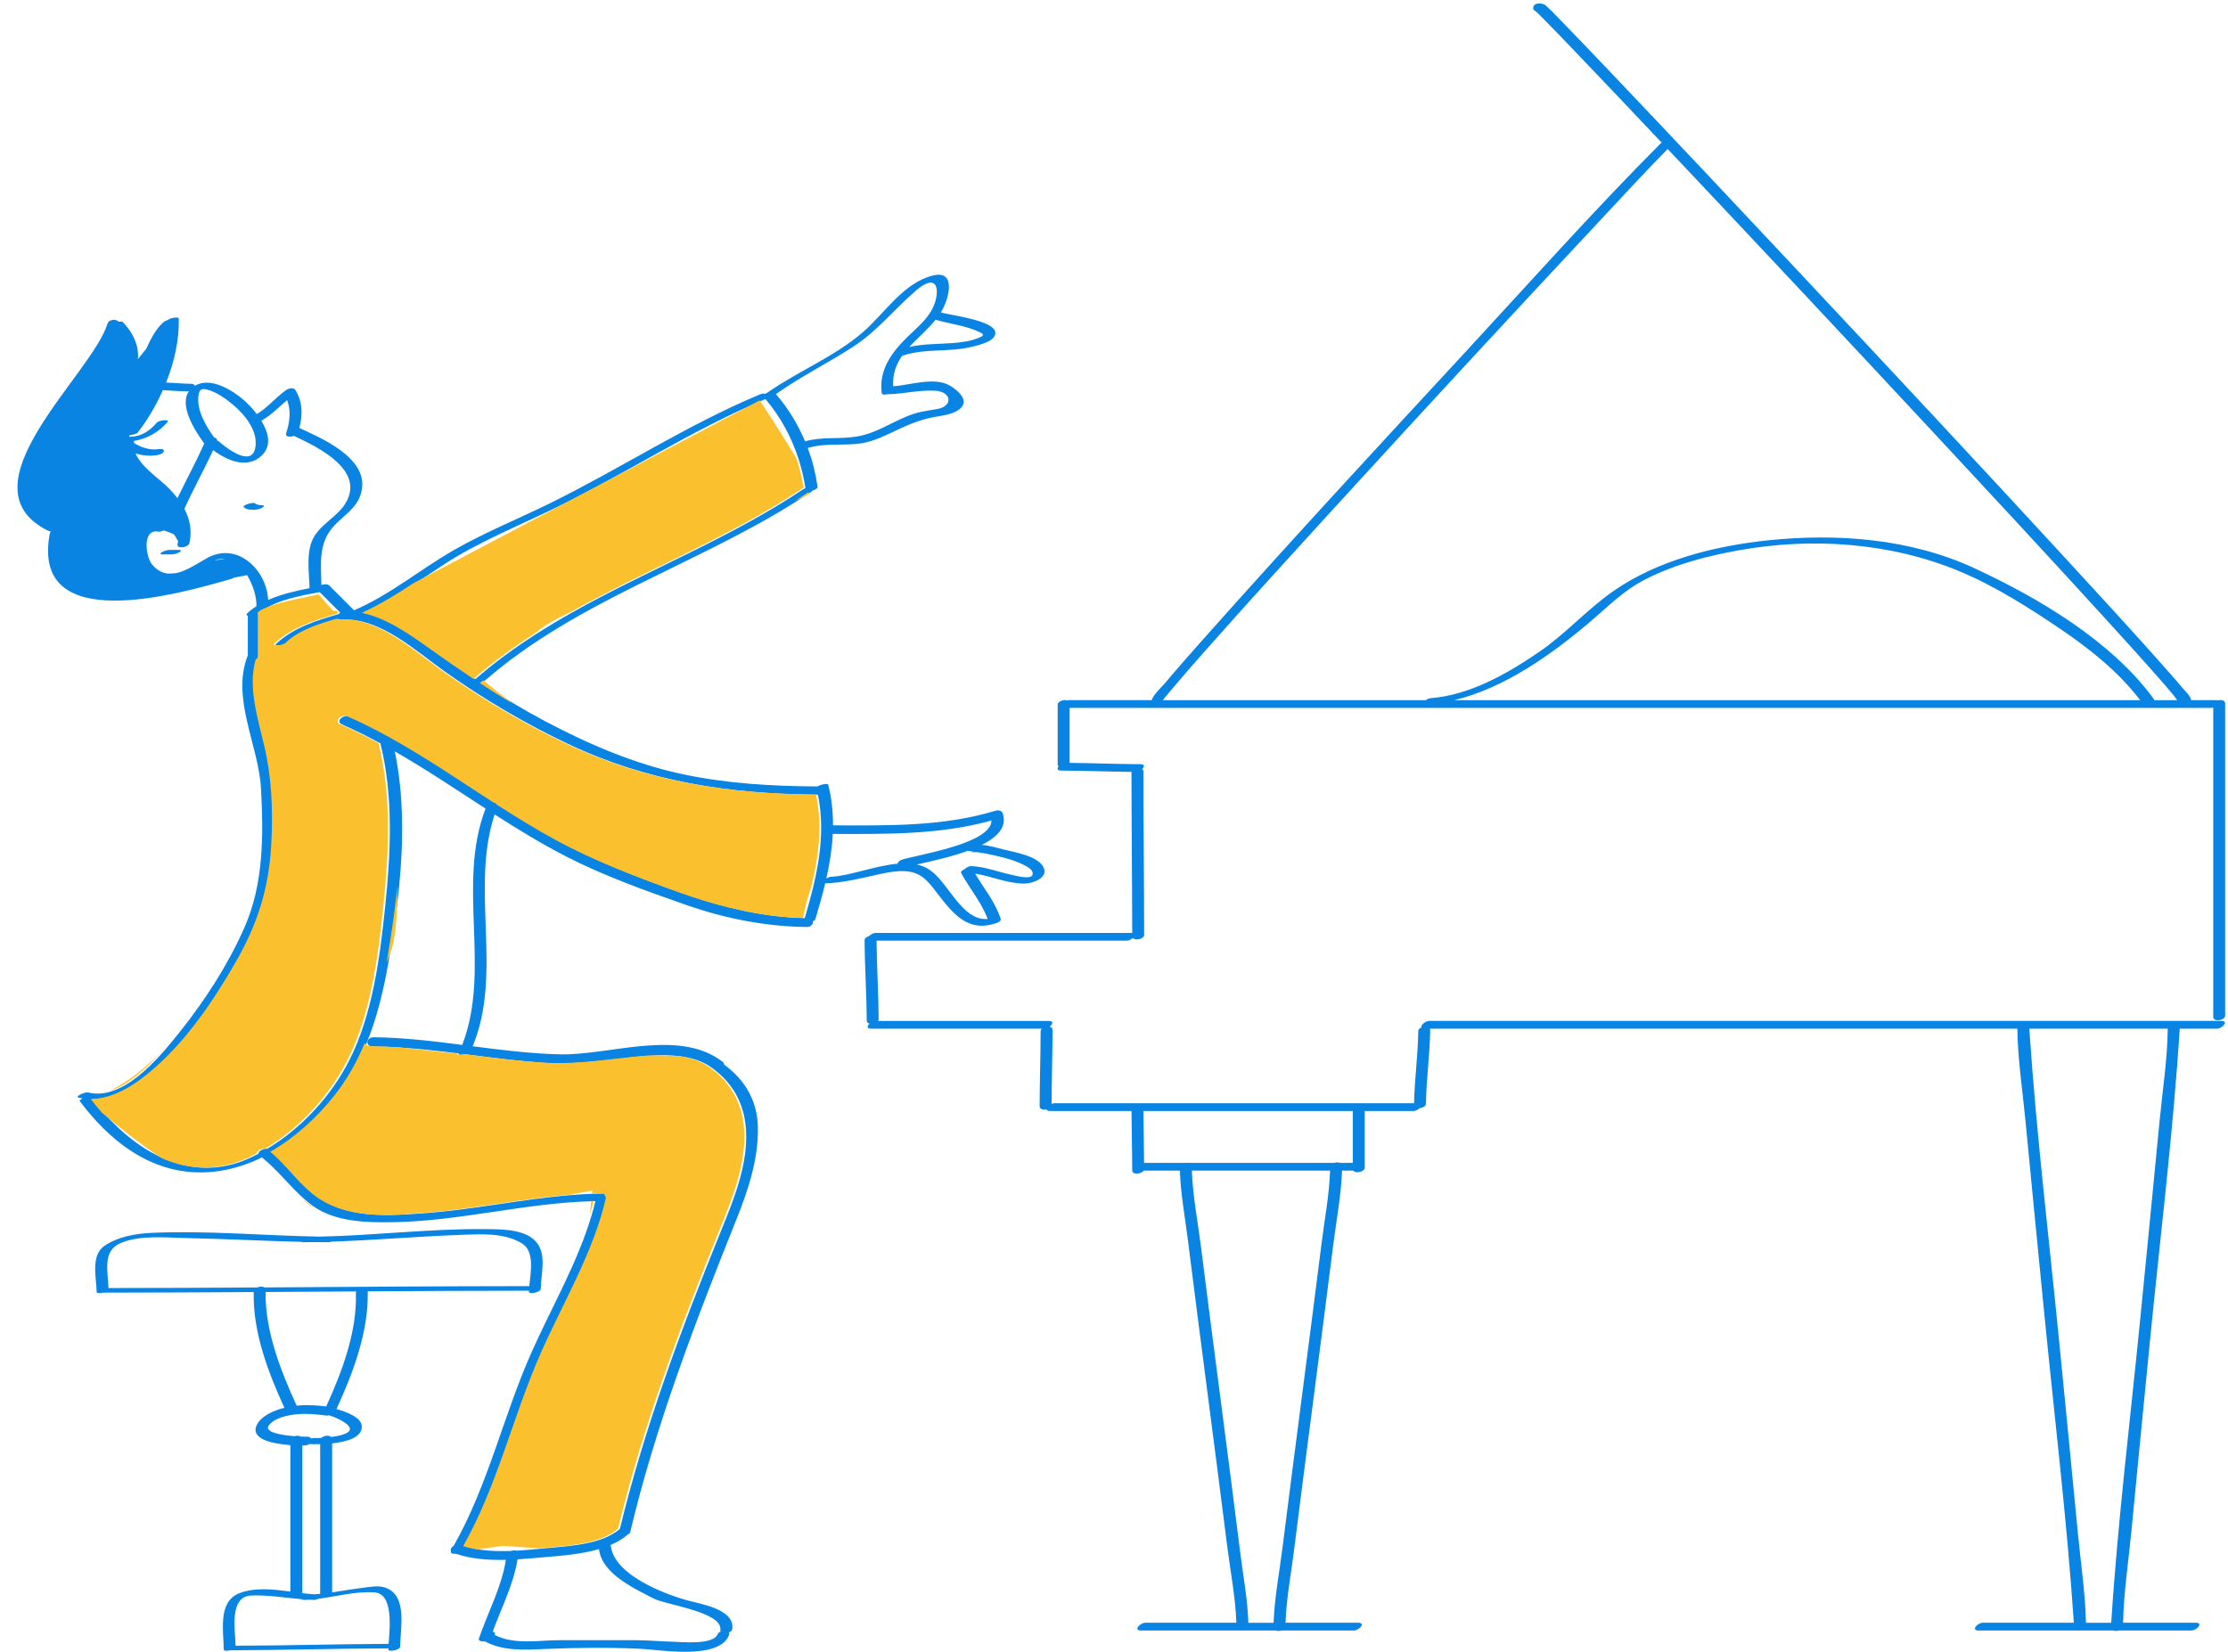 <svg width="712" height="528" viewBox="0 0 712 528" fill="none" xmlns="http://www.w3.org/2000/svg">
<path d="M57.805 175.975C57.865 176.2 57.478 176.415 57.35 176.491C56.574 176.945 55.573 177.208 54.675 177.208C53.768 177.208 52.86 177.208 51.952 177.208C51.804 177.208 51.36 177.213 51.3 176.991C51.24 176.766 51.627 176.551 51.755 176.475C52.531 176.021 53.532 175.759 54.43 175.759C55.337 175.759 56.245 175.759 57.153 175.759C57.301 175.759 57.745 175.753 57.805 175.975ZM83.686 161.446C82.907 161.445 82.126 161.427 81.515 160.879C81.313 160.697 80.784 160.761 80.559 160.783C80.059 160.83 79.56 160.95 79.086 161.119C78.855 161.201 77.46 161.711 77.947 162.149C78.799 162.914 80.137 162.938 81.219 162.94C82.122 162.941 83.118 162.693 83.894 162.223C84.495 161.859 84.41 161.446 83.686 161.446ZM127.877 526.241C127.867 527.463 124.088 528.054 124.096 527.253C124.097 527.117 124.101 526.968 124.108 526.81C123.943 526.851 123.807 526.874 123.713 526.874C106.988 526.902 90.266 527.427 73.54 527.475C72.552 527.712 71.513 527.68 71.51 527.253C71.47 521.384 69.47 511.869 76.601 509.178C81.511 507.327 87.229 507.962 92.789 508.705C92.789 508.485 92.789 508.263 92.789 508.042C92.789 492.658 92.789 477.273 92.789 461.888C87.196 461.495 79.521 460.002 82.218 455.164C83.757 452.408 87.642 450.784 90.87 449.964C85.66 438.559 80.743 425.62 81.083 412.972C65.021 413.071 48.959 413.154 32.897 413.161C31.915 413.393 30.891 413.359 30.884 412.931C30.817 408.483 28.893 401.242 33.399 398.189C37.767 395.232 43.352 394.275 48.544 394.049C66.357 393.272 84.237 394.937 102.066 395.25C119.684 394.908 137.261 392.692 154.878 392.851C159.821 392.895 167.465 392.761 171.127 396.7C174.858 400.712 172.896 406.987 172.806 411.918C172.784 413.143 169.009 413.721 169.024 412.93C169.026 412.801 169.038 412.658 169.043 412.523C168.979 412.533 168.921 412.54 168.876 412.54C151.755 412.543 134.633 412.637 117.511 412.746C117.815 425.659 112.852 438.774 107.523 450.371C110.346 451.138 115.348 452.904 115.608 455.705C115.95 459.395 110.901 460.829 106.138 461.341C106.138 476.803 106.138 492.264 106.138 507.725C106.138 508.136 106.138 508.55 106.138 508.961C109.183 508.521 112.213 507.968 115.276 507.593C117.696 507.297 120.847 506.598 123.225 507.469C130.33 510.069 127.926 520.493 127.877 526.241ZM84.503 411.491C112.719 411.315 140.934 411.091 169.151 411.074C169.605 406.503 170.911 399.902 166.757 397.395C161.079 393.964 153.844 394.454 147.477 394.682C133.605 395.179 119.761 396.401 105.887 396.861C105.565 396.974 105.258 397.047 105.026 397.046C103.422 397.041 101.816 397.02 100.212 396.998C99.171 397.015 98.129 397.041 97.086 397.046C96.666 397.047 96.409 396.999 96.258 396.919C84.054 396.641 71.863 395.968 59.656 395.721C53.096 395.587 44.941 394.685 38.694 397.242C32.571 399.748 34.528 406.4 34.659 411.692C34.669 411.691 34.684 411.688 34.693 411.688C50.524 411.685 66.356 411.604 82.188 411.506C82.971 411.183 83.967 411.127 84.503 411.491ZM94.803 449.283C97.934 448.968 101.14 449.147 104.258 449.52C109.32 438.419 114.139 425.601 113.727 413.29C113.72 413.103 113.77 412.931 113.855 412.769C104.197 412.832 94.541 412.887 84.882 412.948C84.664 425.327 89.695 438.151 94.803 449.283ZM94.128 459.045C94.823 458.826 95.62 458.84 96.121 459.17C97.014 459.209 97.676 459.215 97.93 459.2C98.742 459.155 99.221 459.401 99.431 459.765C99.447 459.776 99.452 459.789 99.464 459.798C99.793 459.684 100.118 459.617 100.381 459.632C100.797 459.656 101.643 459.648 102.692 459.591C103.444 458.845 105.125 458.623 105.823 459.306C109.975 458.768 114.22 457.485 110.222 454.747C108.601 453.635 106.89 452.871 105.124 452.362C104.843 452.445 104.548 452.485 104.256 452.444C101.07 452.015 97.793 451.715 94.584 452.053C91.847 452.342 87.773 453.193 85.953 455.51C84.176 457.776 89.955 458.711 94.128 459.045ZM102.316 509.403C102.316 508.949 102.316 508.498 102.316 508.043C102.316 492.56 102.316 477.075 102.316 461.589C100.835 461.625 99.592 461.591 98.848 461.55C98.836 461.55 98.827 461.547 98.817 461.546C98.494 461.785 98.085 461.954 97.598 461.982C97.352 461.996 97.014 462.007 96.613 462.009C96.613 477.248 96.613 492.488 96.613 507.726C96.613 508.179 96.613 508.632 96.613 509.086C96.613 509.127 96.6 509.165 96.597 509.204C97.883 509.36 99.152 509.495 100.383 509.571C101.031 509.535 101.675 509.487 102.319 509.426C102.319 509.418 102.316 509.41 102.316 509.403ZM119.664 508.97C113.722 508.545 107.715 510.244 101.729 511.013C101.258 511.223 100.755 511.373 100.413 511.367C99.886 511.357 99.357 511.326 98.83 511.301C98.349 511.331 97.87 511.355 97.39 511.367C96.786 511.381 96.502 511.288 96.427 511.143C91.039 510.693 85.627 509.738 80.264 509.969C73.121 510.277 75.189 521.114 75.284 526.006C91.588 525.974 107.887 525.48 124.191 525.418C124.583 520.121 125.742 509.405 119.664 508.97ZM280.617 279.507C275.126 280.714 269.722 282.107 264.082 282.322C263.941 282.327 263.822 282.323 263.713 282.316C262.791 286.18 261.7 290.026 260.56 293.853C260.491 294.085 260.19 294.284 259.788 294.443C259.973 295.262 259.195 296.311 257.858 296.294C244.635 296.133 231.827 293.617 219.353 289.266C206.517 284.79 193.284 280.064 181.17 273.874C173.203 269.803 165.583 265.14 158.059 260.311C150.234 284.273 160.782 310.77 151.063 334.407C160.381 335.615 169.701 336.787 179.084 336.988C194.913 337.327 216.987 328.649 230.886 339.348C231.266 339.64 231.407 339.961 231.395 340.275C237.781 344.897 242.022 351.527 242.195 360.282C242.4 370.55 239.059 380.481 235.281 389.901C222.193 422.552 209.506 455.56 201.36 489.844C201.306 490.066 201.039 490.266 200.671 490.429C199.061 491.855 197.128 492.977 195.006 493.869C195.117 493.99 195.196 494.138 195.223 494.324C196.527 503.327 211.719 509.281 219.454 511.464C223.666 512.654 234.802 514.238 234.02 520.618C233.959 521.125 233.51 521.525 232.943 521.78C233.081 522.014 233.103 522.319 232.942 522.708C229.665 530.639 210.994 527.28 204.609 526.989C194.394 526.526 183.932 526.63 173.714 527.072C167.392 527.347 160.664 527.719 154.99 524.631C154.724 524.631 154.459 524.631 154.194 524.631C153.783 524.631 152.817 524.401 153.031 523.768C155.886 515.328 160.292 507.417 161.656 498.561C156.174 498.696 150.641 498.32 145.763 496.63C144.774 496.728 143.867 496.458 144.102 495.703C143.847 495.154 144.308 494.486 144.996 494.052C156.029 474.6 160.786 452.673 169.817 432.33C176.133 418.104 184.655 403.48 189.086 388.329C189.517 386.857 189.923 385.382 190.269 383.901C190.021 383.906 189.774 383.92 189.526 383.927C167.86 384.45 146.744 390.405 125.011 390.653C117.429 390.74 108.782 390.548 101.955 386.69C101.213 386.272 100.485 385.822 99.789 385.31C98.967 384.706 98.184 384.064 97.42 383.401C92.58 379.193 88.745 373.965 83.707 369.946C79.421 372.038 74.899 373.547 70.225 374.255C67.915 374.605 65.668 374.752 63.482 374.721C62.872 374.712 62.267 374.692 61.667 374.655C46.729 373.746 34.749 364.292 25.441 351.877C25.325 351.723 25.787 351.388 26.427 351.095C25.993 351.02 25.56 350.949 25.124 350.839C23.782 350.504 27.161 348.922 28.18 349.178C30.658 349.798 33.155 349.593 35.605 348.822C41.446 346.981 47.034 341.892 51.562 336.877C53.983 334.193 56.103 331.533 57.791 329.403C65.756 319.359 72.86 308.326 78.064 296.583C84.263 282.599 84.225 267.058 83.401 251.986C82.651 238.252 73.753 223.067 79.2 209.462C79.2 205.258 79.2 201.053 79.2 196.849C78.738 196.695 78.593 196.37 79.193 195.827C80.039 195.062 80.961 194.38 81.933 193.757C82.069 191.02 80.951 187.038 78.949 183.834C78.15 183.986 76.669 184.268 74.733 184.632C74.511 184.79 74.248 184.935 73.893 185.038C57.184 189.828 9.711 203.562 15.906 170.562C15.934 170.415 16.008 170.278 16.103 170.15C16.101 170.018 16.098 169.905 16.097 169.803C15.845 169.8 15.595 169.754 15.367 169.641C-13.23 155.46 29.511 119.636 34.363 103.418C34.763 102.079 37.175 101.832 37.875 102.835C38.491 102.715 39.063 102.732 39.315 102.995C42.468 106.3 44.462 110.39 44.082 114.784L46.717 111.491C48.158 108.415 49.62 105.36 52.144 103.07C52.555 102.696 53.076 102.451 53.62 102.3C54.483 101.525 57.107 101.195 57.127 101.802C57.335 108.437 55.744 115.569 53.083 122.26C55.778 122.384 58.471 122.651 61.172 122.672C61.635 122.676 62.14 122.918 62.314 123.299C67.3 120.28 74.545 124.856 78.169 128.099C79.34 129.149 80.765 130.64 82.061 132.347C85.555 130.321 88.12 126.985 91.431 124.674C92.093 124.212 93.84 123.722 94.4 124.642C96.753 128.503 96.753 132.61 95.654 136.783C102.739 140.062 117.207 146.215 115.663 156.267C114.802 161.865 110.712 163.981 107.039 167.757C101.674 173.275 102.538 179.953 102.708 186.996C103.568 186.643 104.676 186.602 105.275 187.201C107.896 189.822 110.518 192.444 113.139 195.065C124.733 190.091 134.357 181.92 145.254 175.703C155.185 170.035 165.919 165.725 176.164 160.659C198.624 149.552 219.823 135.66 242.978 126.011C243.499 125.794 244.067 125.764 244.537 125.854C244.724 125.743 244.938 125.639 245.169 125.55C255.021 118.623 266.69 114.044 275.801 106.134C282.747 100.104 288.705 90.377 298.153 88.055C305.65 86.213 303.235 95.288 301.162 98.993C300.998 99.29 300.824 99.578 300.645 99.863C300.654 99.867 300.666 99.867 300.674 99.869C303.463 100.753 318.239 102.374 318.087 106.476C317.986 109.234 312.601 110.323 310.69 110.815C303.513 112.665 296.009 111.265 288.915 113.538C288.707 113.604 288.53 113.624 288.352 113.648C286.42 116.386 285.183 119.496 285.443 123.487C290.796 123.065 298.696 120.4 303.498 123.219C306.682 125.09 310.311 128.594 305.948 131.252C303.974 132.454 301.449 132.8 299.208 133.172C294.694 133.921 290.85 135.46 286.715 137.41C283.175 139.078 279.41 141.01 275.503 141.651C269.765 142.593 263.745 141.448 258.147 143.2C259.613 147.151 260.657 151.284 261.27 155.565C261.345 156.083 260.569 156.536 259.703 156.784C259.592 156.92 259.422 157.072 259.173 157.24C259.127 157.27 259.081 157.3 259.037 157.328C257.56 158.319 256.068 159.28 254.565 160.229C222.098 180.727 184.267 192.037 154.986 217.519C154.639 217.821 154.285 218.116 153.941 218.421C157.342 220.651 160.784 222.819 164.275 224.906C167.517 226.846 170.802 228.715 174.144 230.486C187.993 237.825 202.623 244.117 218.006 247.418C232.236 250.471 246.721 251.276 261.235 251.368C262.14 250.767 264.531 250.269 264.675 250.835C265.779 255.182 266.221 259.503 266.203 263.8C283.675 263.836 301.261 264.257 318.163 259.125C318.95 258.886 320.082 259.027 320.398 259.901C321.978 264.269 318.739 267.543 313.767 270.036C316.289 270.265 318.952 271.086 321.007 271.589C324.477 272.439 331.25 273.532 333.317 276.92C335.501 280.497 329.96 282.432 327.277 282.416C321.873 282.386 316.853 280.061 311.624 279.223C314.446 284.035 318.074 288.325 319.793 293.707C320.041 294.483 318.624 294.969 318.146 295.125C309.17 298.057 304.511 291.972 299.468 285.457C298.019 283.584 296.501 281.466 294.513 280.12C290.511 277.406 285.032 278.537 280.617 279.507ZM312.641 272.415C311.552 272.256 309.306 272.597 311.172 271.919C310.527 272.153 309.799 272.117 309.278 271.937C303.731 273.963 297.366 275.33 292.99 276.32C294.476 276.643 295.867 277.187 297.117 278.034C303.162 282.125 307.389 294.44 315.637 293.713C313.657 288.401 309.871 284.028 307.168 279.064C306.931 278.631 307.474 278.152 308.222 277.844C308.726 277.311 309.76 276.789 310.479 276.822C314.776 277.012 318.957 278.704 323.143 279.571C324.338 279.817 329.592 281.356 329.991 279.499C330.226 278.398 329.15 277.551 328.296 277.054C325.136 275.219 321.492 274.232 317.949 273.437C316.191 273.044 314.424 272.675 312.641 272.415ZM298.973 102.196C296.442 105.342 293.248 107.991 290.595 110.899C295.245 109.841 299.865 110.01 304.676 109.634C307.425 109.417 310.278 109.029 312.844 107.954C314.003 107.467 314.832 107.047 313.347 106.303C308.9 104.076 303.716 103.605 298.973 102.196ZM247.962 125.961C251.905 130.547 254.997 135.615 257.268 141.053C262.835 139.492 268.106 140.469 273.857 139.524C281.348 138.295 287.322 133.032 294.653 131.578C296.305 131.249 297.971 131.005 299.628 130.705C304.551 129.817 304.237 125.215 298.867 124.89C293.969 124.594 289.221 125.793 284.353 125.999C284.143 126.008 283.964 125.994 283.799 125.972C282.845 126.206 281.845 126.175 281.781 125.695C280.789 118.327 284.825 112.804 289.849 107.836C292.786 104.932 296.51 101.981 298.232 98.127C300.505 93.037 299.852 86.678 292.613 92.954C285.744 98.907 280.299 105.859 272.592 110.858C264.509 116.1 255.821 120.379 247.962 125.961ZM132.852 186.393C127.5 189.91 122.07 193.281 116.232 195.942C124.277 197.627 131.715 202.987 138.169 207.585C142.7 210.813 147.27 213.995 151.905 217.078C158.048 211.721 164.57 206.991 171.334 202.664C175.063 200.277 178.865 198.01 182.723 195.836C207.067 182.117 233.553 171.912 256.868 156.261C257.011 156.164 257.193 156.086 257.394 156.024C256.915 152.884 256.18 149.835 255.243 146.869C253.013 139.825 249.503 133.305 244.606 127.545C244.563 127.564 244.529 127.584 244.483 127.603C244.118 127.755 243.758 127.918 243.395 128.072C243.267 128.126 243.14 128.182 243.012 128.237C220.43 137.859 199.717 151.489 177.671 162.252C165.609 168.141 152.899 173.181 141.647 180.557C138.702 182.489 135.788 184.462 132.852 186.393ZM68.442 139.842C69.032 139.962 69.453 140.298 69.399 140.869C69.614 140.899 69.799 140.963 69.927 141.076C72.294 143.157 80.454 149.536 81.591 143.076C82.515 137.821 78.376 132.66 74.634 129.505C72.181 127.439 69.25 125.292 66.081 124.497C64.36 124.064 63.658 124.532 63.415 126.493C62.832 131.19 65.763 136.101 68.442 139.842ZM54.109 156.216C55.046 157.199 55.919 158.203 56.713 159.235C59.516 153.386 62.63 147.681 65.281 141.76C62.549 138.014 57.068 129.774 60.387 125.049C60.177 125.076 59.968 125.095 59.771 125.093C57.194 125.073 54.627 124.823 52.056 124.691C49.844 129.67 47.071 134.333 44.022 138.257C43.715 138.651 42.531 138.981 41.612 139.048C41.432 139.228 41.326 139.327 41.326 139.327L41.267 139.677C41.448 139.629 41.612 139.6 41.745 139.596C45.215 139.506 47.928 137.679 50.108 135.08C50.719 134.35 54.385 133.869 53.551 134.863C50.784 138.162 46.893 140.272 42.691 140.969C42.817 141.125 42.882 141.323 42.844 141.582C42.844 141.588 42.844 141.595 42.844 141.602C45.188 143.071 47.988 143.982 50.749 143.532C51.165 143.464 52.584 143.444 52.354 144.242C52.125 145.042 50.881 145.356 50.19 145.469C47.843 145.852 45.515 145.612 43.315 144.913C45.149 149.388 51.305 153.275 54.109 156.216ZM71.933 178.598C70.85 178.501 69.704 178.692 68.51 179.228C69.614 178.95 70.754 178.72 71.933 178.598ZM85.69 191.756C89.837 189.926 94.521 188.865 98.92 187.983C98.805 182.759 97.599 175.867 100.551 171.25C103.182 167.136 108.058 164.855 110.477 160.76C116.641 150.327 102.037 143.089 93.935 139.321C92.687 139.789 91.086 139.637 91.433 138.547C92.568 134.985 93.109 131.321 91.734 127.897C89.042 130.166 86.637 132.729 83.513 134.474C85.79 138.206 86.906 142.497 83.646 145.602C79.022 150.006 72.59 147.233 68.119 143.879C65.183 150.194 61.798 156.3 58.929 162.646C60.651 165.893 61.409 169.463 60.537 173.565C60.228 175.021 56.386 175.592 56.734 173.957C56.808 173.609 56.849 173.273 56.898 172.934L55.685 170.873C55.685 170.873 54.354 170.125 52.34 169.547C51.715 169.816 51.023 169.993 50.646 169.922C45.326 168.922 46.533 177.971 48.599 180.425C50.164 182.282 51.844 183.12 53.575 183.329C54.492 183.325 55.411 183.28 56.283 183.193C59.652 182.487 63.099 180.075 66.211 178.354C75.892 172.993 85.242 182.237 85.69 191.756ZM191.44 495.335C191.429 495.262 191.436 495.194 191.44 495.124C185.526 496.845 178.815 497.297 173.588 497.75C170.986 497.976 168.219 498.229 165.393 498.399C164.079 506.511 160.245 513.843 157.444 521.529C158.032 521.63 158.377 521.948 158.055 522.557C164.363 525.812 172.068 524.24 178.922 524.24C186.975 524.24 195.028 524.24 203.08 524.24C206.97 524.24 210.854 524.642 214.744 524.722C217.754 524.783 227.865 525.892 229.34 522.324C229.494 521.951 229.849 521.665 230.279 521.477C230.214 521.335 230.183 521.169 230.206 520.969C230.916 515.179 212.853 513.005 208.842 510.91C202.591 507.645 192.57 503.141 191.44 495.335ZM155.17 258.449C145.57 252.227 136.069 245.842 126.165 240.161C129.069 254.119 128.962 268.917 127.554 283.325C126.988 289.095 126.222 294.803 125.348 300.369C124.96 302.833 124.555 305.284 124.121 307.717C122.518 316.699 120.459 325.434 117.046 333.656C114.637 339.458 111.557 345.008 107.463 350.196C101.979 357.144 94.941 363.645 86.96 368.21C92.576 372.846 96.646 379.41 102.76 383.33C112.386 389.503 124.48 388.55 135.41 387.776C151.18 386.66 166.668 383.261 182.389 381.973C184.84 381.773 187.3 381.626 189.765 381.545C190.747 381.513 191.728 381.483 192.713 381.473C193.69 381.462 193.942 381.81 193.798 382.242C194.109 382.397 194.279 382.67 194.186 383.078C190.273 400.231 180.44 416.588 173.384 432.579C164.406 452.927 159.612 474.799 148.594 494.248C150.106 494.72 151.691 495.053 153.313 495.294C156.545 495.77 159.94 495.847 163.301 495.722C163.926 495.53 164.618 495.48 165.094 495.639C167.869 495.484 170.586 495.223 173.139 494.971C173.392 494.946 173.652 494.922 173.901 494.897C181.188 494.184 192.235 493.796 198.098 488.663C206.035 455.938 217.938 424.188 230.577 393.026C231.625 390.443 232.701 387.785 233.71 385.077C234.253 383.62 234.772 382.148 235.26 380.664C237.34 374.341 238.788 367.804 238.411 361.295C237.862 351.816 233.319 344.966 226.066 340.352C223.479 338.861 220.546 338.032 217.468 337.618C214.259 337.189 210.894 337.218 207.591 337.437C204.127 337.668 200.735 338.105 197.675 338.449C189.729 339.344 182.018 340.237 174.015 339.71C166.611 339.221 159.218 338.3 151.824 337.364C150.834 337.239 149.845 337.115 148.855 336.989C148.798 337.005 148.738 337.015 148.678 337.028C147.652 337.262 146.566 337.218 146.574 336.803C146.574 336.771 146.565 336.741 146.58 336.703C140.403 335.935 134.222 335.232 128.03 334.827C125.041 334.629 122.049 334.496 119.054 334.467C118.213 334.46 117.721 334.135 117.512 333.705C117.085 332.829 117.85 331.514 119.343 331.528C128.847 331.618 138.283 332.758 147.715 333.975C157.037 309.805 145.859 282.718 155.17 258.449ZM259.853 283.591C262.201 273.848 263.435 264.003 261.376 254.003C233.351 253.825 207.18 249.897 181.603 237.809C167.82 231.294 154.515 223.423 142.08 214.596C132.995 208.146 121.347 197.305 109.451 198.08C108.862 198.118 108.461 198.006 108.204 197.815C102.272 199.526 96.257 201.369 91.669 205.672C90.939 206.354 87.266 206.705 88.209 205.822C93.782 200.597 101.016 198.376 108.19 196.278C108.328 196.099 108.507 195.936 108.72 195.801C108.579 195.661 108.438 195.519 108.297 195.378C106.25 193.334 104.205 191.286 102.158 189.241C96.282 190.372 89.246 191.556 84.206 194.912C83.793 195.186 83.368 195.446 82.984 195.751C82.984 200.058 82.984 204.36 82.984 208.665C82.994 208.705 82.993 208.748 82.984 208.798C82.984 209.201 82.984 209.603 82.984 210.006C82.984 210.343 82.702 210.632 82.297 210.859C79.722 219.776 83.062 229.917 85.078 238.618C87.411 248.687 87.841 258.799 87.328 269.123C86.597 283.821 83.064 295.161 75.763 307.835C68.828 319.872 60.703 331.904 50.246 341.186C44.574 346.22 37.371 351.27 29.596 351.35C30.756 352.873 31.979 354.362 33.257 355.803C38.709 361.951 45.196 367.204 52.356 370.294C60.897 373.981 70.397 374.59 80.244 369.937C81.039 369.561 81.826 369.163 82.608 368.75C82.527 367.875 84.257 367.035 85.385 367.181C96.433 360.573 105.792 350.332 111.574 338.994C119.108 324.224 121.442 305.736 123.122 289.468C124.887 272.384 125.741 254.421 121.565 237.602C117.553 235.429 113.47 233.38 109.268 231.538C107.054 230.567 109.835 228.255 111.444 228.96C116.008 230.96 120.431 233.194 124.763 235.58C124.938 235.616 125.064 235.685 125.13 235.787C136.598 242.135 147.426 249.556 158.449 256.671C158.953 256.701 159.285 256.852 159.192 257.147C165.417 261.153 171.708 265.055 178.223 268.591C190.645 275.332 204.077 280.441 217.368 285.221C222.738 287.152 228.14 288.824 233.604 290.165C236.421 290.856 239.252 291.472 242.109 291.961C247.055 292.809 252.067 293.336 257.174 293.453C257.261 293.16 257.344 292.867 257.43 292.574C258.298 289.583 259.13 286.592 259.853 283.591ZM265.569 280.236C271.334 280.017 279.529 276.715 286.834 276.057C286.945 275.549 287.384 275.037 288.222 274.774C293.32 273.17 316.802 269.669 316.845 262.254C300.312 266.853 283.181 266.577 266.131 266.541C265.896 271.32 265.133 276.07 264.069 280.79C264.561 280.487 265.133 280.253 265.569 280.236ZM707.286 325.017C707.286 292.067 707.286 259.117 707.286 226.166C707.083 226.227 706.88 226.263 706.687 226.263C585.06 226.263 463.438 226.263 341.812 226.263C341.812 232.12 341.812 237.978 341.812 243.836C349.35 243.9 356.883 244.224 364.421 244.254C365.929 244.26 365.743 245.119 365.004 245.823C365.247 245.999 365.402 246.256 365.402 246.618C365.413 264.02 365.624 281.419 365.634 298.821C365.636 300.11 362.777 300.805 362.015 299.785C361.499 300.262 360.74 300.662 360.086 300.662C333.431 300.662 306.777 300.662 280.122 300.662C280.182 309.046 280.752 317.413 280.791 325.797C280.792 325.983 280.732 326.157 280.628 326.315C298.802 326.315 316.978 326.315 335.154 326.315C336.866 326.315 336.395 327.422 335.41 328.154C335.958 328.27 336.369 328.591 336.368 329.185C336.347 337.073 336.078 344.955 336.051 352.843C336.357 352.71 336.673 352.628 336.968 352.628C375.279 352.628 413.593 352.628 451.902 352.628C452.033 344.918 453.147 337.271 453.234 329.557C453.239 329.053 453.681 328.645 454.26 328.388C453.932 327.688 455.523 326.314 456.737 326.314C541.117 326.314 625.499 326.314 709.878 326.314C712.438 326.314 710.126 328.788 708.496 328.788C704.519 328.788 700.541 328.788 696.564 328.788C696.555 328.975 696.551 329.16 696.539 329.347C694.437 362.297 690.347 395.212 687.115 428.066C685.105 448.517 683.085 468.968 681.128 489.425C680.204 499.081 678.682 508.943 678.472 518.667C686.217 518.667 693.963 518.667 701.71 518.667C704.269 518.667 701.958 521.142 700.327 521.142C692.599 521.142 684.872 521.142 677.143 521.142C676.54 521.343 675.852 521.358 675.342 521.142C671.803 521.142 668.265 521.142 664.726 521.142C664.449 521.18 664.177 521.178 663.922 521.142C653.374 521.142 642.825 521.142 632.277 521.142C629.718 521.142 632.029 518.667 633.659 518.667C643.352 518.667 653.045 518.667 662.738 518.667C660.491 485.505 656.485 452.392 653.233 419.318C651.234 398.976 649.225 378.636 647.28 358.29C646.349 348.544 644.805 338.596 644.68 328.788C582.107 328.788 519.533 328.788 456.961 328.788C457.007 328.906 457.041 329.034 457.04 329.184C456.954 337.07 455.781 344.884 455.695 352.77C455.686 353.544 454.658 354.099 453.671 354.204C453.157 354.69 452.386 355.103 451.722 355.103C446.521 355.103 441.318 355.103 436.116 355.103C436.116 361.141 436.116 367.181 436.116 373.22C436.116 374.522 433.198 375.221 432.471 374.157C431.271 374.157 430.072 374.157 428.872 374.157C428.597 382.073 427.037 390.144 426.055 397.962C424.005 414.296 421.88 430.621 419.765 446.945C417.664 463.168 415.549 479.388 413.518 495.62C412.571 503.192 411.062 511.004 410.823 518.667C418.566 518.667 426.307 518.667 434.05 518.667C436.61 518.667 434.298 521.142 432.668 521.142C424.939 521.142 417.211 521.142 409.482 521.142C408.878 521.344 408.189 521.36 407.678 521.142C404.142 521.142 400.605 521.142 397.068 521.142C396.792 521.18 396.521 521.178 396.269 521.142C385.719 521.142 375.168 521.142 364.618 521.142C362.058 521.142 364.37 518.667 366 518.667C375.703 518.667 385.405 518.667 395.109 518.667C394.82 510.523 393.186 502.205 392.174 494.166C390.106 477.734 387.968 461.311 385.84 444.888C383.752 428.773 381.65 412.662 379.639 396.538C378.721 389.178 377.285 381.605 377.056 374.157C373.196 374.157 369.336 374.157 365.478 374.157C364.768 375.274 361.827 375.625 361.823 374.028C361.807 367.718 361.626 361.412 361.599 355.103C352.926 355.103 344.254 355.103 335.583 355.103C334.82 355.103 334.496 354.879 334.452 354.57C333.406 354.817 332.233 354.587 332.235 353.578C332.256 345.569 332.534 337.565 332.555 329.557C332.555 329.266 332.704 329.008 332.939 328.79C314.767 328.79 296.595 328.79 278.422 328.79C276.887 328.79 277.109 327.899 277.88 327.187C277.362 327.06 276.982 326.739 276.979 326.167C276.94 317.613 276.341 309.076 276.301 300.523C276.298 299.903 276.96 299.424 277.73 299.202C278.238 298.665 279.087 298.186 279.804 298.186C307.024 298.186 334.244 298.186 361.464 298.186C361.599 298.186 361.711 298.197 361.819 298.21C361.801 281.136 361.6 264.064 361.589 246.99C361.589 246.893 361.608 246.799 361.636 246.71C354.125 246.645 346.615 246.324 339.102 246.294C337.766 246.289 337.762 245.614 338.29 244.968C338.112 244.797 337.998 244.568 337.998 244.264C337.998 237.916 337.998 231.565 337.998 225.215C337.998 224.163 339.898 223.509 341.014 223.857C341.18 223.816 341.345 223.786 341.503 223.786C350.355 223.786 359.206 223.786 368.058 223.786C368.62 221.919 371.207 219.637 372.165 218.496C376.143 213.754 380.246 209.115 384.357 204.489C411.739 173.673 439.74 143.397 467.727 113.135C488.559 90.608 509.034 67.572 530.701 45.835C530.79 45.746 530.904 45.67 531.025 45.6C521.748 35.781 512.463 25.966 503.114 16.213C500.084 13.049 497.05 9.885 493.98 6.762C493.087 5.855 492.196 4.944 491.283 4.059C490.957 3.743 490.556 3.506 490.477 3.414C490.216 3.287 490.032 3.082 489.987 2.782C489.679 0.712 492.944 0.778 494.045 1.791C495.322 2.962 496.523 4.218 497.734 5.455C503.682 11.527 509.538 17.689 515.396 23.848C535.864 45.36 556.205 66.995 576.512 88.658C604.718 118.747 632.867 148.891 660.792 179.241C670.48 189.771 680.167 200.306 689.688 210.985C692.364 213.987 695.048 216.988 697.624 220.075C698.307 220.894 700.156 222.53 700.184 223.786C702.811 223.786 705.436 223.786 708.062 223.786C708.355 223.786 708.577 223.821 708.749 223.879C709.82 223.582 711.088 223.79 711.088 224.837C711.088 258.105 711.088 291.374 711.088 324.643C711.093 326.132 707.286 326.833 707.286 325.017ZM648.513 328.792C648.523 328.942 648.526 329.091 648.537 329.243C650.778 362.558 654.809 395.824 658.076 429.05C660.076 449.39 662.084 469.73 664.029 490.076C664.931 499.523 666.4 509.158 666.604 518.671C669.297 518.671 671.99 518.671 674.681 518.671C676.791 485.837 680.861 453.037 684.081 420.299C686.091 399.847 688.111 379.396 690.068 358.939C691.019 348.983 692.62 338.809 692.752 328.792C678.005 328.792 663.259 328.792 648.513 328.792ZM425.053 374.158C410.329 374.158 395.605 374.158 380.881 374.158C381.17 382.302 382.804 390.623 383.816 398.663C385.884 415.095 388.022 431.517 390.15 447.941C392.238 464.055 394.34 480.167 396.351 496.291C397.269 503.651 398.703 511.222 398.934 518.67C401.625 518.67 404.313 518.67 407.004 518.67C407.279 510.752 408.837 502.683 409.82 494.864C411.871 478.53 413.996 462.206 416.11 445.881C418.212 429.658 420.328 413.439 422.357 397.207C423.304 389.635 424.811 381.821 425.053 374.158ZM365.415 355.105C365.443 360.646 365.57 366.188 365.611 371.73C365.744 371.703 365.875 371.683 366.001 371.683C370.318 371.683 374.634 371.683 378.951 371.683C379.211 371.651 379.468 371.651 379.705 371.683C395.268 371.683 410.831 371.683 426.393 371.683C426.998 371.481 427.686 371.465 428.196 371.683C429.568 371.683 430.94 371.683 432.31 371.683C432.31 366.158 432.31 360.632 432.31 355.105C410.011 355.105 387.713 355.105 365.415 355.105ZM683.938 223.787C677.023 214.744 667.923 207.462 658.548 201.112C648.376 194.222 637.51 187.291 626.116 182.564C604.008 173.392 579.038 171.673 555.57 175.905C545.294 177.758 534.817 180.482 525.502 185.332C518.535 188.958 513.742 194.025 507.828 199.022C495.758 209.221 480.715 219.989 464.717 223.787C537.79 223.787 610.863 223.787 683.938 223.787ZM695.747 223.787C695.41 223.321 695.014 222.709 694.741 222.379C693.194 220.502 691.596 218.667 689.991 216.842C684.413 210.494 678.73 204.237 673.039 197.991C655.112 178.32 637.009 158.806 618.879 139.323C590.612 108.945 562.244 78.656 533.756 48.485C533.484 48.196 533.211 47.91 532.938 47.622C525.867 54.766 519.065 62.195 512.198 69.533C483.252 100.464 454.504 131.586 425.926 162.859C413.231 176.751 400.552 190.657 388.051 204.725C384.082 209.192 380.112 213.664 376.253 218.227C375.35 219.295 371.73 223.518 371.739 223.611C371.746 223.672 371.735 223.73 371.73 223.789C399.711 223.789 427.691 223.789 455.671 223.789C456.046 223.465 456.612 223.196 457.228 223.148C469.717 222.178 481.63 215.358 491.786 208.428C500.295 202.62 507.136 194.831 515.481 188.999C529.726 179.044 548.025 174.469 565.096 172.693C587.149 170.395 610.615 172.173 630.959 181.612C651.598 191.186 674.698 204.848 688.324 223.456C688.406 223.567 688.434 223.679 688.438 223.79C690.875 223.787 693.31 223.787 695.747 223.787Z" fill="#0984E3"/>
<path d="M116.453 333.583L116.92 333.632C117.129 334.062 117.621 334.387 118.462 334.394C121.457 334.423 124.449 334.556 127.438 334.753L145.982 336.731C145.974 337.145 147.06 337.19 148.086 336.957L151.232 337.292C158.626 338.228 166.019 339.15 173.423 339.638C181.427 340.165 189.137 339.272 197.084 338.377C200.143 338.032 203.535 337.595 207 337.365C210.382 337.373 213.869 337.419 216.877 337.547C219.954 337.959 222.887 338.789 225.474 340.28C232.726 344.894 237.27 351.744 237.82 361.223C238.197 367.732 236.749 374.269 234.669 380.592C234.164 382.022 233.644 383.497 233.118 385.005C232.109 387.713 231.032 390.371 229.985 392.954C217.345 424.115 205.443 455.865 197.506 488.591C191.643 493.726 180.597 494.112 173.309 494.825C173.06 494.85 172.8 494.875 172.547 494.899C166.529 494.454 160.552 494.103 160.552 494.103L152.723 495.222C151.1 494.982 149.516 494.65 148.004 494.176C159.022 474.728 163.816 452.855 172.794 432.508C179.849 416.517 189.681 400.159 193.596 383.007C193.689 382.598 193.519 382.327 193.208 382.17C193.353 381.738 193.1 381.391 192.122 381.401C191.138 381.411 190.156 381.44 189.175 381.473L189.268 380.544L181.799 381.901C166.078 383.189 150.59 386.588 134.82 387.704C123.889 388.478 111.796 389.431 102.169 383.258C96.055 379.339 91.986 372.775 86.369 368.138C94.35 363.574 101.388 357.072 106.872 350.124C110.964 344.935 114.043 339.385 116.453 333.583ZM188.935 383.854L188.495 388.256C188.926 386.784 189.332 385.309 189.677 383.828C189.429 383.833 189.183 383.847 188.935 383.854ZM123.528 307.644C123.889 306.727 124.264 305.791 124.654 304.837C126.436 300.48 127.015 292.397 126.96 283.253C126.395 289.023 125.629 294.731 124.754 300.297C124.367 302.76 123.962 305.211 123.528 307.644ZM258.444 157.994C258.444 157.994 258.444 157.989 258.444 157.254C256.967 158.244 255.475 159.205 253.972 160.154L258.444 157.994ZM96.828 383.328C96.968 383.488 97.101 383.64 97.243 383.804C98.222 384.933 99.642 385.856 101.361 386.616C100.62 386.198 99.892 385.748 99.196 385.236C98.375 384.633 97.592 383.991 96.828 383.328ZM260.782 253.93C232.757 253.752 206.586 249.824 181.009 237.735C167.226 231.221 153.921 223.35 141.486 214.522C132.401 208.073 120.753 197.231 108.856 198.007C108.268 198.045 107.867 197.932 107.61 197.742C101.677 199.453 95.663 201.296 91.075 205.598C90.345 206.281 86.672 206.632 87.614 205.748C93.188 200.523 100.422 198.303 107.595 196.204C107.734 196.025 107.913 195.862 108.125 195.728C107.984 195.588 107.843 195.446 107.702 195.305L106.38 195.195L101.812 189.974C101.812 189.974 101.812 189.974 92.675 191.932C88.292 192.872 85.421 193.959 83.61 194.839C83.197 195.113 82.772 195.373 82.388 195.678C82.388 199.984 82.388 204.286 82.388 208.591C82.398 208.632 82.397 208.675 82.388 208.724C82.388 209.128 82.388 209.53 82.388 209.933C82.388 210.27 82.106 210.558 81.701 210.785C79.126 219.703 82.466 229.844 84.482 238.545C86.816 248.614 87.245 258.725 86.732 269.05C86.001 283.747 82.468 295.088 75.167 307.762C68.232 319.799 60.107 331.831 49.651 341.113C43.978 346.147 36.776 351.197 29 351.277C30.16 352.8 31.383 354.289 32.661 355.73C37.606 359.912 45.208 366.072 51.76 370.221C60.302 373.908 69.801 374.517 79.648 369.864C80.443 369.488 81.23 369.09 82.012 368.677C81.931 367.801 83.661 366.962 84.79 367.108C95.838 360.5 105.196 350.259 110.979 338.921C118.513 324.151 120.847 305.663 122.526 289.395C124.291 272.311 125.145 254.348 120.969 237.529C116.957 235.356 112.874 233.307 108.672 231.465C106.459 230.494 109.239 228.182 110.848 228.887C115.413 230.887 119.835 233.121 124.167 235.507C124.342 235.543 124.469 235.612 124.534 235.714C136.002 242.062 146.831 249.483 157.854 256.598C158.358 256.628 158.689 256.779 158.596 257.074C164.821 261.08 171.113 264.982 177.627 268.518C190.049 275.259 203.482 280.368 216.772 285.148C222.142 287.079 227.545 288.751 233.008 290.092L241.514 291.888C246.459 292.736 251.471 293.263 256.579 293.38C256.665 293.087 256.749 292.794 256.835 292.501C257.195 290.382 257.909 287.142 259.261 283.523C261.608 273.775 262.842 263.93 260.782 253.93ZM137.575 207.512C142.106 210.74 146.675 213.922 151.31 217.005C157.454 211.648 163.975 206.918 170.739 202.591C174.057 199.709 178.5 197.376 182.129 195.763C206.472 182.043 232.959 171.839 256.274 156.187C256.417 156.091 256.599 156.012 256.8 155.951C256.321 152.811 255.586 149.761 254.648 146.796C250.1 138.969 243.064 128.395 242.801 128C242.673 128.054 242.546 128.11 242.418 128.164L132.259 186.319C126.907 189.837 121.477 193.207 115.638 195.869C123.683 197.554 131.121 202.915 137.575 207.512ZM50.97 336.804C47.694 339.978 44.488 342.778 41.771 344.647C39.105 346.479 36.872 347.796 35.013 348.75C40.853 346.908 46.442 341.82 50.97 336.804ZM61.076 374.584C61.402 374.636 61.714 374.667 62.001 374.667C62.291 374.667 62.588 374.659 62.89 374.648C62.28 374.64 61.675 374.62 61.076 374.584ZM163.683 224.83C159.783 221.789 156.34 219.019 154.395 217.443C154.048 217.745 153.694 218.04 153.349 218.345C156.751 220.575 160.193 222.743 163.683 224.83Z" fill="#FBC02D"/>
</svg>
